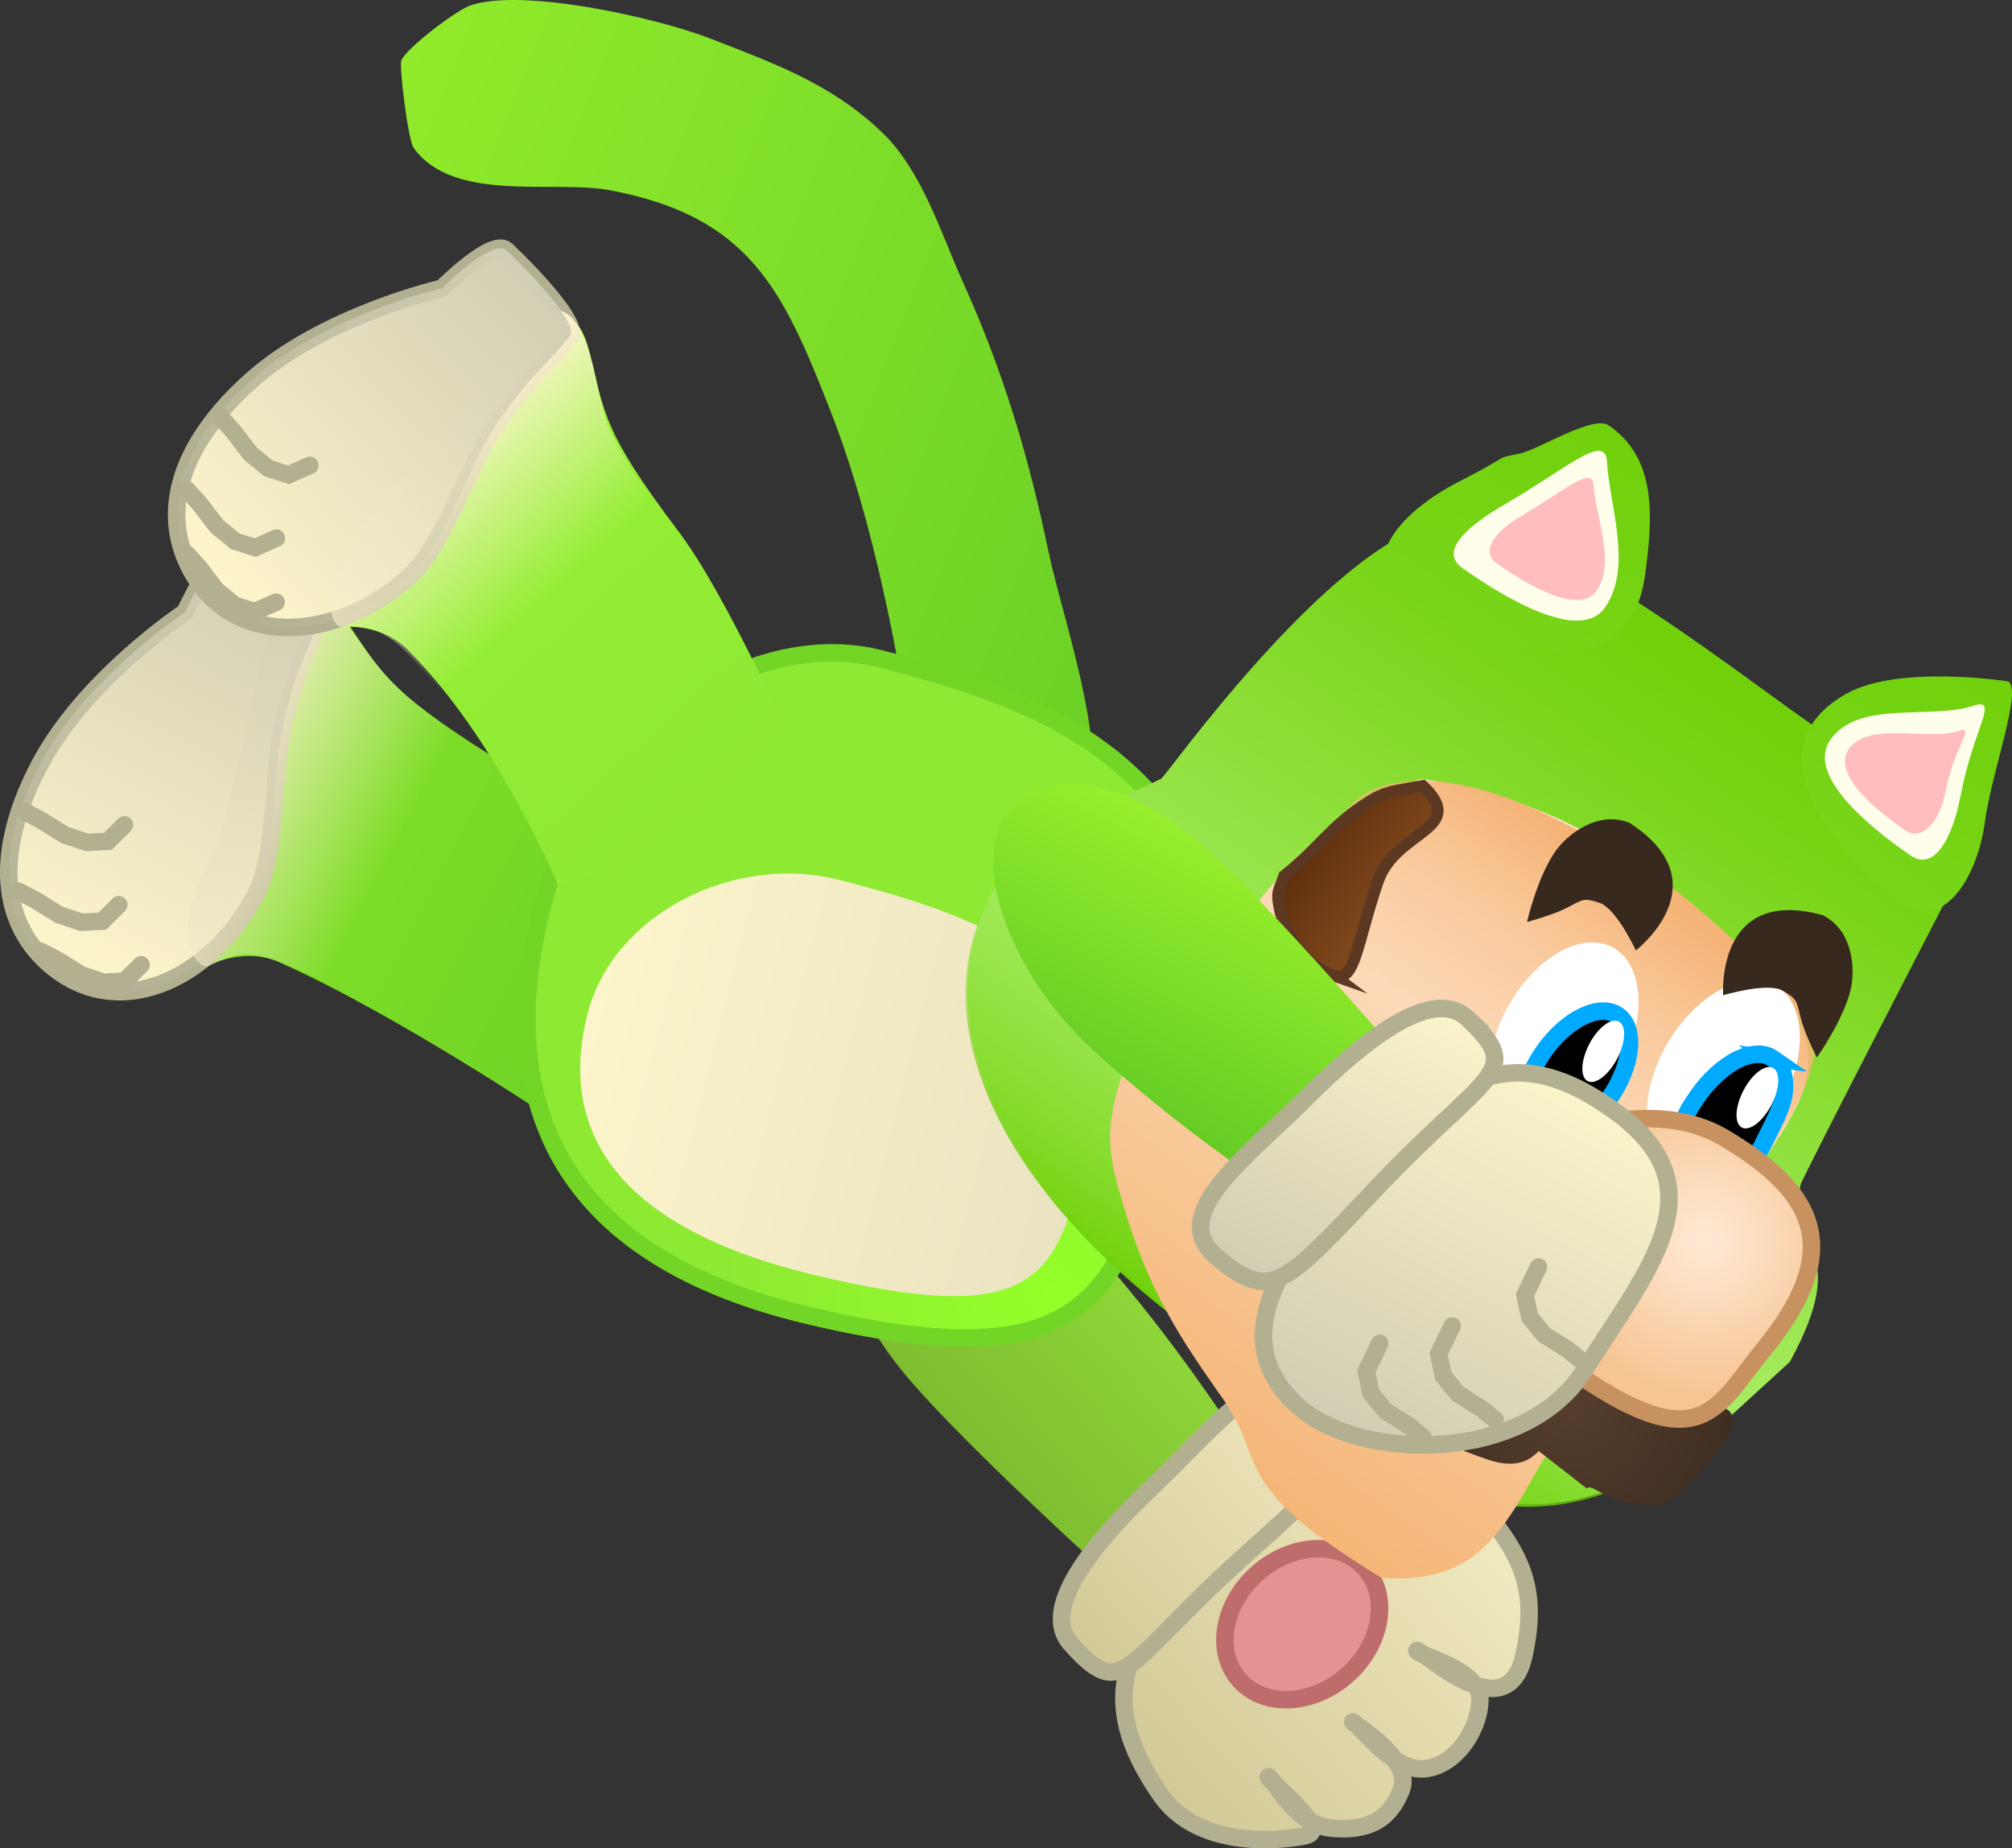 <svg version="1.1" xmlns="http://www.w3.org/2000/svg" xmlns:xlink="http://www.w3.org/1999/xlink" width="172.258" height="158.235" viewBox="0,0,172.258,158.235"><rect x="0" y="0" width="172.258" height="158.235" fill="#333333" stroke="none"/><defs><linearGradient x1="232.113" y1="190.995" x2="246.464" y2="178.208" gradientUnits="userSpaceOnUse" id="color-1"><stop offset="0" stop-color="#7ebd31"/><stop offset="1" stop-color="#8ed638"/></linearGradient><linearGradient x1="251.021" y1="223.81" x2="278.74" y2="199.113" gradientUnits="userSpaceOnUse" id="color-2"><stop offset="0" stop-color="#d2c997"/><stop offset="1" stop-color="#f1e9c0"/></linearGradient><linearGradient x1="242.768" y1="210.041" x2="264.87" y2="190.348" gradientUnits="userSpaceOnUse" id="color-3"><stop offset="0" stop-color="#d2c997"/><stop offset="1" stop-color="#f1e9c0"/></linearGradient><linearGradient x1="179.222" y1="91.469" x2="252.407" y2="120.46" gradientUnits="userSpaceOnUse" id="color-4"><stop offset="0" stop-color="#91eb2b"/><stop offset="1" stop-color="#6bd026"/></linearGradient><linearGradient x1="206.568" y1="154.491" x2="164.532" y2="132.891" gradientUnits="userSpaceOnUse" id="color-5"><stop offset="0" stop-color="#6ed226"/><stop offset="1" stop-color="#8be62a"/></linearGradient><linearGradient x1="185.082" y1="142.477" x2="168.659" y2="134.038" gradientUnits="userSpaceOnUse" id="color-6"><stop offset="0" stop-color="#f6efca" stop-opacity="0"/><stop offset="1" stop-color="#f6efca"/></linearGradient><linearGradient x1="175.242" y1="118.992" x2="157.491" y2="153.538" gradientUnits="userSpaceOnUse" id="color-7"><stop offset="0" stop-color="#d2ceb4"/><stop offset="1" stop-color="#d2ceb4" stop-opacity="0"/></linearGradient><radialGradient cx="241.445" cy="180.238" r="28.004" gradientUnits="userSpaceOnUse" id="color-8"><stop offset="0" stop-color="#94ff29"/><stop offset="1" stop-color="#8ee933"/></radialGradient><linearGradient x1="245.122" y1="167.777" x2="201.678" y2="156.725" gradientUnits="userSpaceOnUse" id="color-9"><stop offset="0" stop-color="#eae3c0"/><stop offset="1" stop-color="#fcf4ca"/></linearGradient><linearGradient x1="214.168" y1="138.051" x2="182.909" y2="103.494" gradientUnits="userSpaceOnUse" id="color-10"><stop offset="0" stop-color="#8ee933"/><stop offset="1" stop-color="#99f135"/></linearGradient><linearGradient x1="199.466" y1="119.92" x2="187.483" y2="106.673" gradientUnits="userSpaceOnUse" id="color-11"><stop offset="0" stop-color="#fff7d1" stop-opacity="0"/><stop offset="1" stop-color="#fff7d1"/></linearGradient><linearGradient x1="197.836" y1="94.271" x2="169.032" y2="120.326" gradientUnits="userSpaceOnUse" id="color-12"><stop offset="0" stop-color="#d2ceb4"/><stop offset="1" stop-color="#d2ceb4" stop-opacity="0"/></linearGradient><linearGradient x1="297.728" y1="128.408" x2="259.495" y2="183.334" gradientUnits="userSpaceOnUse" id="color-13"><stop offset="0" stop-color="#70d10b"/><stop offset="1" stop-color="#bbf581"/></linearGradient><linearGradient x1="269.809" y1="165.311" x2="255.85" y2="185.366" gradientUnits="userSpaceOnUse" id="color-14"><stop offset="0" stop-color="#70d10a" stop-opacity="0"/><stop offset="1" stop-color="#70d10a"/></linearGradient><linearGradient x1="281.368" y1="138.329" x2="246.313" y2="188.689" gradientUnits="userSpaceOnUse" id="color-15"><stop offset="0" stop-color="#ffead6"/><stop offset="1" stop-color="#f5b677"/></linearGradient><linearGradient x1="281.188" y1="138.384" x2="269.829" y2="154.702" gradientUnits="userSpaceOnUse" id="color-16"><stop offset="0" stop-color="#f5b477"/><stop offset="1" stop-color="#f5b477" stop-opacity="0"/></linearGradient><linearGradient x1="263.209" y1="139.791" x2="271.81" y2="145.778" gradientUnits="userSpaceOnUse" id="color-17"><stop offset="0" stop-color="#5a2c0a"/><stop offset="1" stop-color="#82491d"/></linearGradient><radialGradient cx="285.87" cy="190.038" r="17.799" gradientUnits="userSpaceOnUse" id="color-18"><stop offset="0" stop-color="#563e2d"/><stop offset="1" stop-color="#38291e"/></radialGradient><radialGradient cx="297.389" cy="175.922" r="13.171" gradientUnits="userSpaceOnUse" id="color-19"><stop offset="0" stop-color="#ffead6"/><stop offset="1" stop-color="#f7c594"/></radialGradient><linearGradient x1="289.646" y1="106.455" x2="277.152" y2="124.404" gradientUnits="userSpaceOnUse" id="color-20"><stop offset="0" stop-color="#70d10b"/><stop offset="1" stop-color="#79d51a"/></linearGradient><linearGradient x1="321.355" y1="126.634" x2="309.442" y2="143.749" gradientUnits="userSpaceOnUse" id="color-21"><stop offset="0" stop-color="#70d10b"/><stop offset="1" stop-color="#79d51a"/></linearGradient><linearGradient x1="246.506" y1="164.235" x2="257.707" y2="142.967" gradientUnits="userSpaceOnUse" id="color-22"><stop offset="0" stop-color="#64cb25"/><stop offset="1" stop-color="#97ef2c"/></linearGradient><linearGradient x1="268.831" y1="193.711" x2="285.384" y2="162.281" gradientUnits="userSpaceOnUse" id="color-23"><stop offset="0" stop-color="#d1cdb3"/><stop offset="1" stop-color="#fcf4ca"/></linearGradient><linearGradient x1="260.086" y1="180.101" x2="273.4" y2="154.821" gradientUnits="userSpaceOnUse" id="color-24"><stop offset="0" stop-color="#d1cdb3"/><stop offset="1" stop-color="#fcf4ca"/></linearGradient></defs><g transform="translate(-151.433,-69.709)"><g data-paper-data="{&quot;isPaintingLayer&quot;:true}" fill-rule="nonzero" stroke-linejoin="miter" stroke-miterlimit="10" stroke-dasharray="" stroke-dashoffset="0" style="mix-blend-mode: normal"><g data-paper-data="{&quot;origPos&quot;:null,&quot;origRot&quot;:0}" stroke-linecap="butt"><path d="M226.284,170.613c4.017,-3.481 13.891,0.339 20.266,7.696c6.374,7.357 11.335,15.301 11.335,15.301l-11.936,10.585c0,0 -11.376,-10.284 -16.503,-16.201c-6.374,-7.357 -7.179,-13.9 -3.162,-17.381z" data-paper-data="{&quot;origRot&quot;:0,&quot;origPos&quot;:null}" fill="url(#color-1)" stroke="none" stroke-width="0"/><g data-paper-data="{&quot;origPos&quot;:null}" stroke="#b3b092" stroke-width="1.5"><path d="M254.731,203.364c6.806,-6.467 15.587,-14.091 21.973,-6.53c4.367,5.17 6.686,7.921 5.193,14.62c-1.493,6.699 -9,-0.825 -9.16,-0.441c-0.136,0.326 5.339,1.561 5.397,4.06c0.058,2.499 -2.005,5.846 -4.809,6.059c-2.804,0.213 -5.824,-4.177 -6.083,-4.015c-0.095,0.059 5.208,3.138 4.17,5.798c-1.039,2.66 -2.921,3.594 -6.076,3.286c-3.155,-0.307 -4.996,-4.534 -5.322,-4.383c-0.252,0.116 5.511,4.539 3.192,5.035c-2.319,0.496 -9.208,1.113 -12.396,-3.477c-5.92,-8.523 -2.884,-13.546 3.923,-20.013z" data-paper-data="{&quot;origRot&quot;:0}" fill="url(#color-2)"/><path d="M250.271,196.815c5.262,-4.986 10.292,-11.701 13.795,-7.359c3.919,4.857 2.294,5.885 -6.505,13.82c-10.024,9.04 -9.911,12.247 -14.465,7.132c-2.659,-2.986 1.913,-8.607 7.175,-13.593z" data-paper-data="{&quot;origRot&quot;:0}" fill="url(#color-3)"/></g><path d="M259.054,204.41c2.967,-2.643 7.105,-2.842 9.242,-0.443c2.137,2.399 1.465,6.486 -1.502,9.13c-2.967,2.643 -7.105,2.842 -9.242,0.443c-2.137,-2.399 -1.465,-6.486 1.502,-9.13z" fill="#e29392" stroke="#bf6d6c" stroke-width="1.5"/></g><path d="M244.053,141.465c-0.148,0.292 -0.327,0.55 -0.533,0.778c-1.937,2.817 -5.626,4.03 -8.94,2.717c-1.512,-0.599 -2.72,-1.634 -3.539,-2.904c-1.717,-0.89 -1.414,-7.869 -1.695,-9.626c-1.454,-9.09 -3.517,-19.173 -6.875,-27.712c-4.03,-10.247 -6.895,-16.501 -18.872,-18.733c-4.774,-0.89 -13.346,1.12 -16.742,-3.604c-0.5,-0.695 -1.251,-6.994 -1.069,-7.482c0.388,-1.043 4.711,-4.306 5.903,-4.72c4.426,-1.538 15.937,1.042 20.49,2.806c5.672,2.198 10.442,3.918 14.775,8.06c3.431,3.279 5.079,8.751 6.918,12.811c3.466,7.656 5.63,14.938 7.324,23.064c1.295,6.21 5.899,18.54 2.856,24.545z" data-paper-data="{&quot;origPos&quot;:null,&quot;origRot&quot;:0,&quot;index&quot;:null}" fill="url(#color-4)" stroke="none" stroke-width="0.5" stroke-linecap="butt"/><g data-paper-data="{&quot;origPos&quot;:null,&quot;origRot&quot;:0}"><path d="M175.431,152.113c-4.325,-1.941 -8.333,1.801 -9.206,1.172c-3.531,-2.545 -5.327,-5.683 -3.987,-12.723c1.66,-8.721 5.24,-14.402 12.865,-19.067c5.193,-3.177 5.539,2.14 9.892,6.599c1.562,1.6 3.789,3.335 8.557,6.347c5.961,3.766 15.675,12.851 15.675,12.851c0,0 -1.688,5.128 -4.02,9.847c-2.358,4.642 -6.697,8.238 -6.697,8.238c0,0 -13.081,-8.777 -23.079,-13.264z" data-paper-data="{&quot;origPos&quot;:null}" fill="url(#color-5)" stroke="none" stroke-width="0" stroke-linecap="butt"/><path d="M155.328,151.958c-3.587,-3.38 -4.51,-8.989 -0.629,-16.541c3.881,-7.553 12.578,-13.297 12.578,-13.297c0,0 2.511,-5.621 4.023,-4.984c3.131,1.319 8.073,3.793 7.669,4.974c-1.491,4.362 -1.668,3.303 -3.217,9.213c-1.003,3.826 -0.555,11.31 -2.36,14.823c-3.881,7.553 -12.158,11.376 -18.065,5.811z" data-paper-data="{&quot;origPos&quot;:null}" fill="#fff6cb" stroke="#b3b092" stroke-width="1.5" stroke-linecap="butt"/><path d="M175.431,152.113c-4.325,-1.941 -5.805,0.864 -6.677,0.235c-3.531,-2.545 1.676,-11.26 1.676,-11.26c0,0 1.287,-5.911 4.513,-19.281c5.193,-3.177 5.699,1.827 10.053,6.287c1.154,1.182 2.67,2.437 5.305,4.226c-1.357,2.457 -2.68,4.942 -3.895,7.498c-2.179,4.581 -5.928,8.903 -7.218,13.861c-2.153,-1.158 -1.722,-0.653 -3.756,-1.566z" data-paper-data="{&quot;origPos&quot;:null}" fill="url(#color-6)" stroke="none" stroke-width="0" stroke-linecap="butt"/><path d="M155.328,151.958c-3.587,-3.38 -4.51,-8.989 -0.629,-16.541c3.881,-7.553 12.578,-13.297 12.578,-13.297c0,0 2.511,-5.621 4.023,-4.984c3.131,1.319 8.073,3.793 7.669,4.974c-1.491,4.362 -1.668,3.303 -3.217,9.213c-1.003,3.826 -0.555,11.31 -2.36,14.823c-3.881,7.553 -12.158,11.376 -18.065,5.811z" data-paper-data="{&quot;origPos&quot;:null}" fill="url(#color-7)" stroke="#b3b092" stroke-width="0" stroke-linecap="butt"/><path d="M162.086,140.325l-1.422,1.405l-1.796,0.089l-1.891,-0.634l-2.124,-1.316l-1.384,-0.711" fill="none" stroke="#b3b092" stroke-width="1.5" stroke-linecap="round"/><path d="M161.606,147.162l-1.422,1.405l-1.796,0.089l-1.891,-0.634l-2.124,-1.316l-1.384,-0.711" fill="none" stroke="#b3b092" stroke-width="1.5" stroke-linecap="round"/><path d="M163.515,152.302l-1.422,1.405l-1.796,0.089l-1.891,-0.634l-2.124,-1.316l-1.384,-0.711" fill="none" stroke="#b3b092" stroke-width="1.5" stroke-linecap="round"/></g><g data-paper-data="{&quot;origPos&quot;:null,&quot;origRot&quot;:0}" stroke-linecap="butt"><path d="M220.64,182.325c-23.264,-5.515 -26.529,-20.279 -22.784,-34.998c3.745,-14.719 17.813,-24.051 28.932,-21.222c12.062,3.069 21.34,6.79 26.921,16.983c4.158,7.595 -0.767,15.763 -2.792,23.723c-3.745,14.719 -7.472,20.92 -30.276,15.514z" data-paper-data="{&quot;origPos&quot;:null}" fill="url(#color-8)" stroke="#73d626" stroke-width="1.5"/><path d="M221.033,178.827c-18.319,-4.42 -21.537,-13.525 -19.31,-22.278c2.227,-8.753 12.719,-13.761 21.483,-11.531c9.508,2.419 16.884,5.104 21.689,11.544c3.58,4.798 0.133,9.524 -1.071,14.257c-2.227,8.753 -4.834,12.341 -22.791,8.008z" fill="url(#color-9)" stroke="#d2ceb4" stroke-width="0"/></g><g data-paper-data="{&quot;origPos&quot;:null,&quot;origRot&quot;:0}"><path d="M186.321,125.326c-3.361,-3.343 -8.433,-1.257 -9.027,-2.153c-2.405,-3.627 -2.978,-7.197 0.761,-13.311c4.632,-7.573 9.987,-11.625 18.768,-13.297c5.981,-1.139 4.427,3.957 6.926,9.666c0.897,2.049 2.368,4.458 5.765,8.959c4.248,5.628 9.746,18.253 9.746,18.253c0,0 -5.58,5.134 -9.939,7.788c-3.44,2.095 -10.044,4.381 -10.044,4.381c0,0 -5.187,-12.558 -12.957,-20.286z" data-paper-data="{&quot;origPos&quot;:null}" fill="url(#color-10)" stroke="none" stroke-width="0" stroke-linecap="butt"/><path d="M167.567,118.084c-2.163,-4.428 -1.047,-10.002 5.251,-15.698c6.297,-5.696 16.462,-8 16.462,-8c0,0 4.334,-4.373 5.524,-3.243c2.463,2.339 6.215,6.399 5.419,7.362c-2.935,3.555 -2.726,2.502 -6.262,7.484c-2.289,3.226 -4.512,10.386 -7.441,13.035c-6.297,5.696 -15.392,6.351 -18.953,-0.94z" data-paper-data="{&quot;origPos&quot;:null}" fill="#fff6cb" stroke="#b3b092" stroke-width="1.5" stroke-linecap="butt"/><path d="M186.158,125.473c-3.361,-3.343 -5.381,-1.477 -5.975,-2.373c-2.405,-3.627 5.91,-12.83 5.91,-12.83c0,0 12.133,-14.435 13.386,-13.955c2.788,1.068 2.905,7.317 4.106,10.063c0.674,1.54 1.673,3.284 3.571,5.967c-5.407,6.12 -11.881,11.035 -18.067,16.396c-0.928,-1.147 -1.907,-2.249 -2.932,-3.267z" fill="url(#color-11)" stroke="none" stroke-width="0" stroke-linecap="butt"/><path d="M167.567,118.084c-2.163,-4.428 -1.047,-10.002 5.251,-15.698c6.297,-5.696 16.462,-8 16.462,-8c0,0 4.334,-4.373 5.524,-3.243c2.463,2.339 6.215,6.399 5.419,7.362c-2.935,3.555 -2.726,2.502 -6.262,7.484c-2.289,3.226 -4.512,10.386 -7.441,13.035c-6.297,5.696 -15.392,6.351 -18.953,-0.94z" data-paper-data="{&quot;origPos&quot;:null}" fill="url(#color-12)" stroke="#b3b092" stroke-width="0" stroke-linecap="butt"/><path d="M177.961,109.547l-1.827,0.813l-1.712,-0.551l-1.545,-1.261l-1.522,-1.981l-1.044,-1.154" fill="none" stroke="#b3b092" stroke-width="1.5" stroke-linecap="round"/><path d="M175.099,115.774l-1.827,0.813l-1.712,-0.551l-1.545,-1.261l-1.522,-1.981l-1.044,-1.154" fill="none" stroke="#b3b092" stroke-width="1.5" stroke-linecap="round"/><path d="M175.07,121.258l-1.827,0.813l-1.712,-0.551l-1.545,-1.261l-1.522,-1.981l-1.044,-1.154" fill="none" stroke="#b3b092" stroke-width="1.5" stroke-linecap="round"/></g><g data-paper-data="{&quot;origPos&quot;:null,&quot;origRot&quot;:0}"><path d="M296.856,193.438c-16.919,10.867 -25.213,2.528 -41.671,-8.928c-16.458,-11.456 -23.644,-24.993 -20.015,-35.643c2.738,-8.035 8.035,-8.763 15.665,-12.484c0.435,-0.212 14.174,-19.757 23.764,-22.071c6.97,-1.682 25.455,12.895 31.34,16.992c0,0 11.055,7.507 12.152,15.349c0,0 -12.346,23.85 -12.503,24.484c-1.352,5.478 4.636,4.992 -0.914,15.153z" data-paper-data="{&quot;origPos&quot;:null}" fill="url(#color-13)" stroke="none" stroke-width="0" stroke-linecap="butt"/><path d="M255.042,184.716c-16.458,-11.456 -23.644,-24.993 -20.015,-35.643c0.932,-2.734 2.027,-4.432 3.368,-5.629c1.561,3.691 7.978,17.293 10.396,19.704c9.949,9.92 16.248,13.272 27.203,21.071c10.956,7.799 11.681,7.517 17.95,11.074c-15.106,8.271 -23.368,0.235 -38.902,-10.578z" data-paper-data="{&quot;origPos&quot;:null}" fill="url(#color-14)" stroke="none" stroke-width="0" stroke-linecap="butt"/><path d="M303.97,155.174c5.521,6.373 -0.059,10.941 -4.455,18.315c-5.054,8.479 -13.46,16.512 -16.741,22.533c-3.519,6.458 -6.259,9.217 -13.077,8.751c-13.733,-8.392 -9.343,-9.745 -14.019,-15.955c-3.817,-5.464 -6.395,-9.525 -8.666,-18.02c-1.427,-5.336 0.399,-7.792 1.151,-11.744c0.383,-0.302 0.735,-0.573 0.893,-0.782c2.826,-3.726 8.018,-8.785 10.916,-12.357c3.805,-4.69 8.027,-7.946 13.155,-9.525c0,0 8.936,1.084 15.922,5.72c12.969,8.607 12.287,10.187 14.921,13.063z" data-paper-data="{&quot;origPos&quot;:null}" fill="url(#color-15)" stroke="none" stroke-width="0" stroke-linecap="butt"/><path d="M303.991,153.854c6.551,5.122 0.2,12.054 -4.163,19.056c-1.255,-0.61 -23.668,-15.462 -40.573,-26.511c0.922,-0.322 2.953,-3.328 5.235,-5.011c2.282,-1.684 2.323,-4.392 7.657,-4.797c5.539,-0.42 11.699,2.553 18.091,6.229c6.392,3.676 10.205,8.261 13.753,11.035z" data-paper-data="{&quot;origPos&quot;:null}" fill="url(#color-16)" stroke="none" stroke-width="0" stroke-linecap="butt"/><path d="M303.707,164.559c-2.504,4.214 -6.65,6.372 -9.262,4.82c-2.611,-1.552 -2.699,-6.225 -0.195,-10.439c2.504,-4.214 6.65,-6.372 9.262,-4.82c2.611,1.552 2.699,6.225 0.195,10.439z" data-paper-data="{&quot;origPos&quot;:null,&quot;origRot&quot;:0}" fill="#ffffff" stroke="none" stroke-width="0" stroke-linecap="butt"/><path d="M265.628,153.23c-2.387,-0.837 -4.242,-3.49 -4.675,-5.916c-0.23,-1.289 -0.064,-1.233 0.428,-2.623c3.061,-2.435 3.914,-4.213 7.215,-6.312c1.545,-0.983 2.236,-0.934 4.651,-1.392c3.946,3.743 -2.323,3.75 -3.844,8.173c-1.85,5.382 -1.928,8.717 -3.776,8.069z" data-paper-data="{&quot;origPos&quot;:null}" fill="url(#color-17)" stroke="#5c3822" stroke-width="1" stroke-linecap="butt"/><path d="M290.16,161.227c-2.313,4.322 -6.358,6.663 -9.037,5.23c-2.678,-1.433 -2.975,-6.098 -0.662,-10.42c2.313,-4.322 6.358,-6.663 9.037,-5.23c2.678,1.433 2.975,6.098 0.662,10.42z" data-paper-data="{&quot;origPos&quot;:null,&quot;origRot&quot;:0}" fill="#ffffff" stroke="none" stroke-width="0" stroke-linecap="butt"/><path d="M289.952,156.637c0.781,0.544 1.092,1.607 0.964,2.885c-0.129,1.277 -0.697,2.771 -1.674,4.175c-0.977,1.404 -2.181,2.455 -3.334,3.02c-1.154,0.564 -2.258,0.642 -3.04,0.098c-0.781,-0.544 -1.092,-1.607 -0.964,-2.885c0.129,-1.277 0.697,-2.771 1.674,-4.175c0.977,-1.404 2.181,-2.455 3.334,-3.02c1.154,-0.564 2.258,-0.642 3.04,-0.098z" data-paper-data="{&quot;origPos&quot;:null}" id="ID0.2989244391210377" fill="#000000" stroke="#00aaff" stroke-width="1.5" stroke-linecap="butt"/><path d="M303.221,160.329c0.781,0.544 1.092,1.607 0.964,2.885c-0.129,1.277 -1.023,2.826 -1.674,4.175c-0.24,0.49 -0.565,1.219 -1.151,1.392c-0.726,0.198 -1.539,-0.032 -2.27,-0.24c-1.179,-0.504 -2.848,-0.719 -3.388,-1.871c-0.461,-1.028 0.491,-2.263 1.147,-3.223c0.847,-1.239 2.181,-2.455 3.334,-3.02c1.154,-0.564 2.258,-0.642 3.04,-0.098z" data-paper-data="{&quot;origPos&quot;:null}" id="ID0.2989244391210377" fill="#000000" stroke="#00aaff" stroke-width="1.5" stroke-linecap="round"/><path d="M283.171,193.933c-1.76,1.88 -4.05,0.839 -5.461,0.335c-4.305,-1.539 -6.927,-4.267 -11.74,-11.208c-1.558,-2.247 5.404,-16.136 8.427,-10.152c0,0 7.098,10.736 12.193,13.868c0,0 10.488,1.804 12.827,3.673c1.16,0.927 -0.606,3.481 -1.885,4.501c0,0 -2.479,3.828 -4.831,3.578c-3.672,0.056 -4.898,-1.935 -5.407,-1.391z" data-paper-data="{&quot;origPos&quot;:null}" fill="url(#color-18)" stroke="none" stroke-width="0" stroke-linecap="butt"/><path d="M302.461,185.191c-4.191,5.146 -5.43,9.775 -17.088,1.356c-5.373,-3.88 -8.238,-10.921 -4.885,-15.737c3.352,-4.816 12.737,-7.108 18.454,-3.756c8.33,4.885 10.225,9.904 3.519,18.137z" data-paper-data="{&quot;origPos&quot;:null}" fill="url(#color-19)" stroke="#c79260" stroke-width="1.5" stroke-linecap="butt"/><path d="M290.027,157.157c0.33,0.172 0.479,0.614 0.454,1.188c-0.025,0.575 -0.224,1.282 -0.591,1.987c-0.367,0.704 -0.834,1.272 -1.291,1.621c-0.457,0.349 -0.905,0.479 -1.235,0.307c-0.33,-0.172 -0.479,-0.614 -0.454,-1.188c0.025,-0.575 0.224,-1.282 0.591,-1.987c0.367,-0.704 0.834,-1.272 1.291,-1.621c0.457,-0.349 0.905,-0.479 1.235,-0.307z" data-paper-data="{&quot;origPos&quot;:null,&quot;origRot&quot;:0}" id="ID0.2989244391210377" fill="#ffffff" stroke="#00aaff" stroke-width="0" stroke-linecap="butt"/><path d="M303.226,161.13c0.33,0.172 0.479,0.614 0.454,1.188c-0.025,0.575 -0.224,1.282 -0.591,1.987c-0.367,0.704 -0.834,1.272 -1.291,1.621c-0.457,0.349 -0.905,0.479 -1.235,0.307c-0.33,-0.172 -0.479,-0.614 -0.454,-1.188c0.025,-0.575 0.224,-1.282 0.591,-1.987c0.367,-0.704 0.834,-1.272 1.291,-1.621c0.457,-0.349 0.905,-0.479 1.235,-0.307z" data-paper-data="{&quot;origPos&quot;:null,&quot;origRot&quot;:0}" id="ID0.2989244391210377" fill="#ffffff" stroke="#00aaff" stroke-width="0" stroke-linecap="butt"/><g data-paper-data="{&quot;origPos&quot;:null}" stroke="none" stroke-width="0" stroke-linecap="butt"><path d="M292.255,119.063c-1.677,11.704 -16.817,4.148 -20.735,1.421c-3.918,-2.727 -0.044,-7.071 4.843,-9.552c4.479,-2.274 2.948,-1.957 5.132,-2.382c1.643,-0.32 6.322,-3.367 7.687,-2.417c3.918,2.727 3.879,7.304 3.073,12.93z" data-paper-data="{&quot;origPos&quot;:null}" fill="url(#color-20)"/><path d="M288.847,121.715c-2.388,3.431 -10.17,-1.955 -12.18,-3.354c-2.009,-1.399 0.151,-3.494 3.765,-5.578c5.075,-2.927 8.423,-6.055 8.578,-3.594c0.247,3.93 2.226,9.095 -0.163,12.526z" data-paper-data="{&quot;origPos&quot;:null}" fill="#fffeeb"/><path d="M288.117,120.287c-1.676,2.408 -7.136,-1.372 -8.546,-2.353c-1.41,-0.981 -0.257,-2.704 2.279,-4.167c3.561,-2.054 5.91,-4.249 6.019,-2.522c0.173,2.757 1.925,6.634 0.249,9.042z" data-paper-data="{&quot;origPos&quot;:null}" fill="#ffbdbd"/></g><g stroke="none" stroke-width="0" stroke-linecap="butt"><path d="M323.379,128.043c1.195,0.831 -1.388,7.536 -2.015,12.077c-0.683,4.954 -3.703,9.352 -7.131,6.965c-3.428,-2.386 -14.161,-12.611 -4.777,-17.959c4.512,-2.572 13.923,-1.082 13.923,-1.082z" data-paper-data="{&quot;index&quot;:null,&quot;origPos&quot;:null}" fill="url(#color-21)"/><path d="M320.368,130.128c2.296,-0.755 0.03,1.907 -1.059,7.609c-0.776,4.06 -2.399,6.528 -4.304,5.203c-1.905,-1.326 -9.254,-6.472 -6.865,-9.903c2.388,-3.431 8.562,-1.704 12.228,-2.909z" data-paper-data="{&quot;origPos&quot;:null,&quot;index&quot;:null}" fill="#fffeeb"/><path d="M319.078,132.294c1.611,-0.53 -0.304,1.154 -1.069,5.155c-0.544,2.849 -2.142,4.261 -3.479,3.331c-1.336,-0.93 -6.493,-4.541 -4.817,-6.949c1.676,-2.408 6.792,-0.692 9.365,-1.538z" data-paper-data="{&quot;origPos&quot;:null,&quot;index&quot;:null}" fill="#ffbdbd"/></g><path d="M288.338,146.986c-1.364,-0.449 -1.421,-0.253 -2.695,0.409c-1.314,0.682 -3.475,1.235 -3.475,1.235c0,0 0.875,-3.81 2.413,-6.02c1.044,-1.5 3.68,-3.548 6.358,-2.463c8.006,5.182 0.552,10.924 0.552,10.924c0,0 -1.698,-3.647 -3.152,-4.086z" data-paper-data="{&quot;origPos&quot;:null}" fill="#38291e" stroke="none" stroke-width="0" stroke-linecap="butt"/><path d="M304.108,154.544c-1.296,-0.793 -5.148,0.366 -5.148,0.366c0,0 -0.673,-9.386 8.522,-6.857c2.592,1.277 2.817,4.607 2.392,6.385c-0.626,2.619 -2.888,5.807 -2.888,5.807c0,0 -1.025,-1.981 -1.39,-3.416c-0.354,-1.391 -0.245,-1.565 -1.488,-2.284z" data-paper-data="{&quot;origPos&quot;:null,&quot;index&quot;:null,&quot;origRot&quot;:0}" fill="#38291e" stroke="none" stroke-width="0" stroke-linecap="butt"/></g><g data-paper-data="{&quot;origPos&quot;:null,&quot;origRot&quot;:0}"><path d="M255.159,142.773c5.779,5.282 15.757,16.927 15.757,16.927l-10.898,11.651c0,0 -7.81,-5.17 -14.995,-11.738c-7.185,-6.568 -10.741,-16.54 -7.155,-20.463c3.587,-3.924 10.106,-2.945 17.291,3.623z" data-paper-data="{&quot;origRot&quot;:0,&quot;origPos&quot;:null}" fill="url(#color-22)" stroke="none" stroke-width="0" stroke-linecap="butt"/><path d="M289.817,164.93c8.956,6.58 2.702,13.437 -2.757,22.107c-5.002,7.945 -19.105,7.851 -24.465,3.074c-7.388,-6.585 0.466,-15.159 7.111,-21.791c6.646,-6.632 11.747,-9.534 20.11,-3.39z" data-paper-data="{&quot;origRot&quot;:0,&quot;origPos&quot;:null}" fill="url(#color-23)" stroke="#b3b092" stroke-width="1.5" stroke-linecap="butt"/><path d="M277.057,156.876c4.992,4.689 1.789,4.49 -7.514,14.27c-8.166,8.586 -9.237,10.182 -13.988,6.136c-4.247,-3.617 2.599,-8.468 7.723,-13.595c5.124,-5.127 10.864,-9.549 13.779,-6.811z" data-paper-data="{&quot;origRot&quot;:0,&quot;origPos&quot;:null}" fill="url(#color-24)" stroke="#b3b092" stroke-width="1.5" stroke-linecap="butt"/><path d="M286.835,186.197l-1.169,-0.94l-2.041,-1.291l-1.225,-1.508l-0.403,-1.894l1.151,-2.39" data-paper-data="{&quot;index&quot;:null,&quot;origRot&quot;:0}" fill="none" stroke="#b3b092" stroke-width="1.5" stroke-linecap="round"/><path d="M279.442,191.246l-1.169,-0.94l-2.041,-1.291l-1.225,-1.508l-0.403,-1.894l1.151,-2.39" data-paper-data="{&quot;index&quot;:null,&quot;origRot&quot;:0}" fill="none" stroke="#b3b092" stroke-width="1.5" stroke-linecap="round"/><path d="M273.25,192.725l-1.169,-0.94l-2.041,-1.291l-1.225,-1.508l-0.403,-1.894l1.151,-2.39" data-paper-data="{&quot;index&quot;:null,&quot;origRot&quot;:0}" fill="none" stroke="#b3b092" stroke-width="1.5" stroke-linecap="round"/></g></g></g></svg>